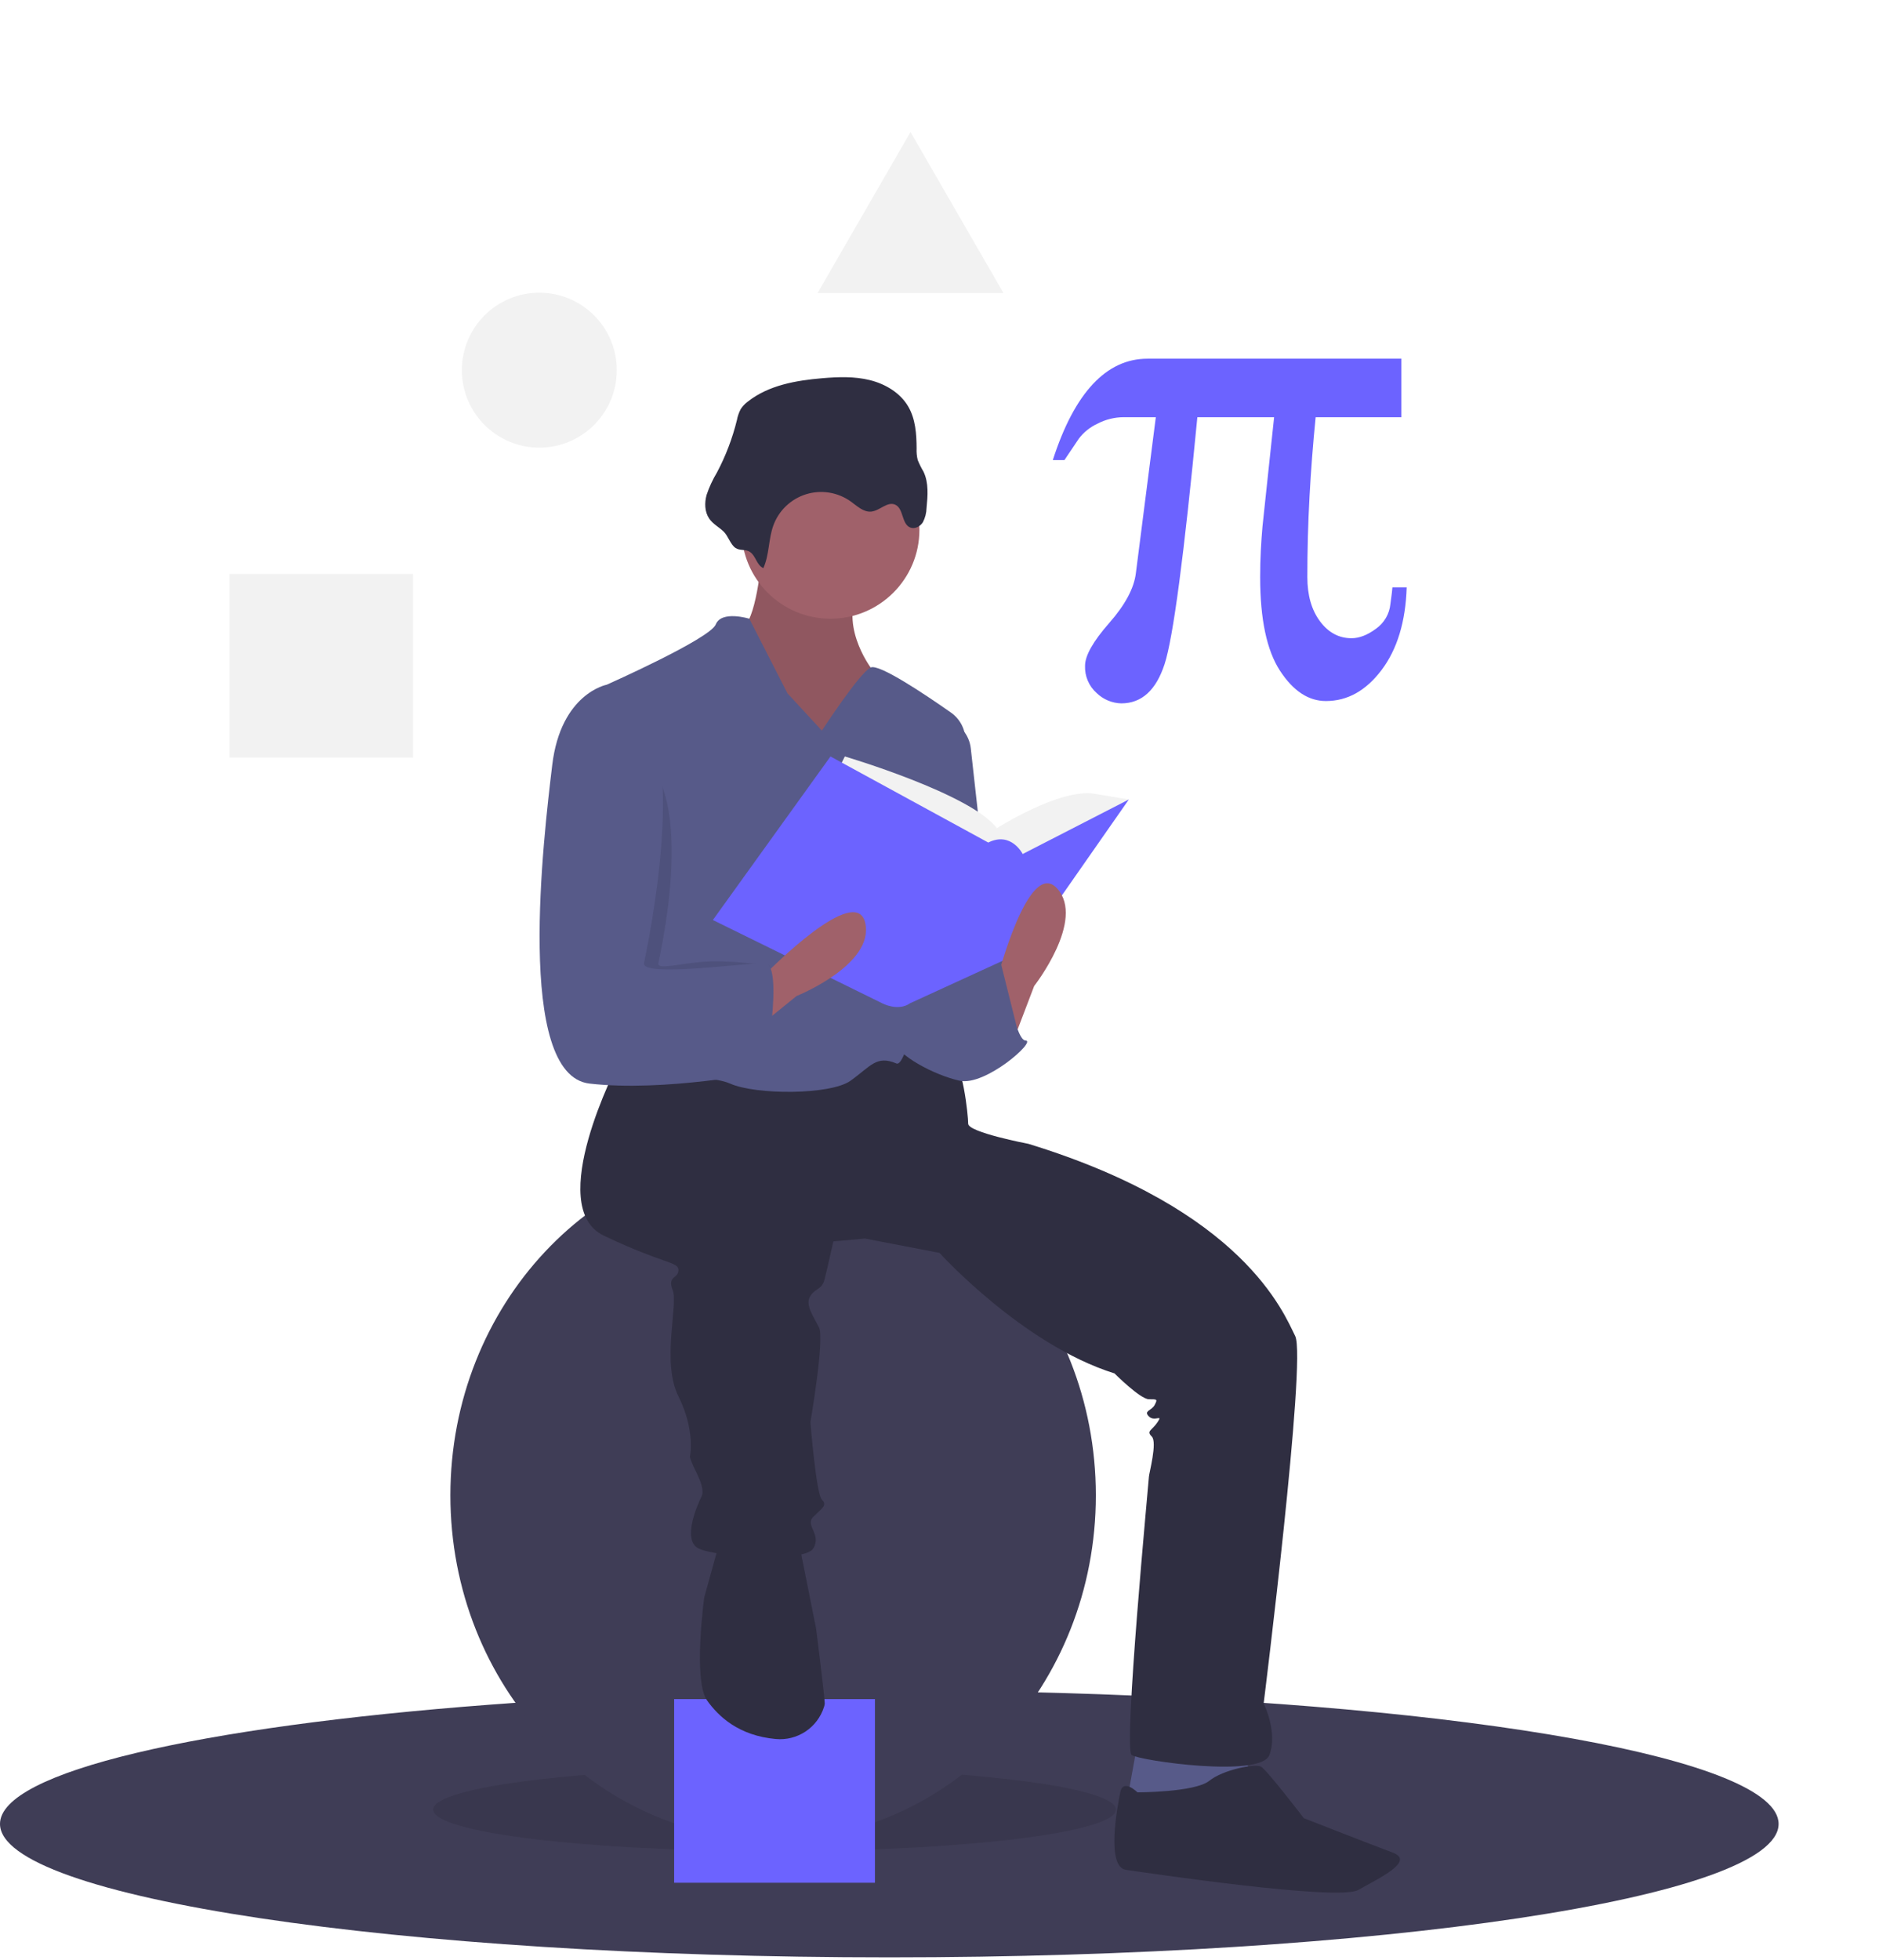 <svg width="655" height="683" viewBox="0 0 655 683" fill="none" xmlns="http://www.w3.org/2000/svg">
<g id="undraw_mathematics_-4-otb 1" clip-path="url(#clip0_0_1)">
<path id="Vector" d="M620 635.614C620 661.294 481.21 682.114 310 682.114C138.79 682.114 0 661.294 0 635.614C0 617.434 69.57 601.684 170.96 594.044C212.77 590.884 260.01 589.114 310 589.114C330.55 589.114 350.63 589.414 370.05 589.984C512.52 594.184 620 613.013 620 635.614Z" fill="#3F3D56"/>
<path id="Vector_2" opacity="0.1" d="M270 645.114C335.722 645.114 389 638.622 389 630.614C389 622.605 335.722 616.114 270 616.114C204.278 616.114 151 622.605 151 630.614C151 638.622 204.278 645.114 270 645.114Z" fill="black"/>
<path id="Vector_3" d="M269.5 641.114C331.632 641.114 382 587.388 382 521.114C382 454.839 331.632 401.114 269.5 401.114C207.368 401.114 157 454.839 157 521.114C157 587.388 207.368 641.114 269.5 641.114Z" fill="#3F3D56"/>
<path id="Vector_4" d="M305 592.114H235V656.114H305V592.114Z" fill="#6C63FF"/>
<path id="Vector_5" d="M396.5 607.614L392.5 629.614L418.5 633.614L435.5 623.614L434.5 607.614H396.5Z" fill="#575A89"/>
<path id="Vector_6" d="M265.5 194.614C265.5 194.614 263.5 217.614 258.5 218.614C253.5 219.614 269.5 259.614 269.5 259.614H293.5L312.5 254.614L303.5 232.614C303.5 232.614 291.5 216.614 300.5 203.614C309.5 190.614 265.5 194.614 265.5 194.614Z" fill="#A0616A"/>
<path id="Vector_7" opacity="0.1" d="M265.5 194.614C265.5 194.614 263.5 217.614 258.5 218.614C253.5 219.614 269.5 259.614 269.5 259.614H293.5L312.5 254.614L303.5 232.614C303.5 232.614 291.5 216.614 300.5 203.614C309.5 190.614 265.5 194.614 265.5 194.614Z" fill="black"/>
<path id="Vector_8" d="M215.5 370.614C215.5 370.614 189.5 420.614 210.5 430.614C231.5 440.614 236.5 439.614 236.5 442.614C236.5 445.614 232.5 444.614 234.5 449.614C236.5 454.614 230.5 474.614 236.5 486.614C242.5 498.614 240.5 507.614 240.5 507.614C240.5 507.614 240.5 508.614 242.5 512.614C244.5 516.614 245.5 519.614 244.5 521.614C243.5 523.614 237.5 536.614 243.5 539.614C249.5 542.614 280.5 544.614 283.5 539.614C286.5 534.614 280.5 531.614 283.5 528.614C286.5 525.614 288.5 524.614 286.5 522.614C284.5 520.614 282.5 495.614 282.5 495.614C282.5 495.614 287.5 466.614 285.5 462.614C283.5 458.614 280.5 454.614 282.5 451.614C284.5 448.614 286.5 449.614 287.5 445.614C288.5 441.614 290.5 432.614 290.5 432.614L301.5 431.614L327.5 436.614C327.5 436.614 356.5 468.614 388.5 478.614C388.5 478.614 397.5 487.614 400.5 487.614C403.5 487.614 403.5 487.614 402.5 489.614C401.5 491.614 398.5 491.614 400.5 493.614C402.5 495.614 405.5 492.614 403.5 495.614C401.5 498.614 399.5 498.614 401.5 500.614C403.5 502.614 400.5 513.614 400.5 514.614C400.5 515.614 391.5 609.614 394.5 611.614C397.5 613.614 439.5 619.614 442.5 611.614C445.5 603.614 440.5 593.614 440.5 593.614C440.5 593.614 455.5 473.614 451.5 465.614C447.5 457.614 433.5 421.614 358.5 398.614C358.5 398.614 337.5 394.614 337.5 391.614C337.5 388.614 335.5 369.614 331.5 368.614C327.5 367.614 304.5 366.614 304.5 366.614L275.5 375.614L235.5 368.614L215.5 370.614Z" fill="#2F2E41"/>
<path id="Vector_9" d="M250.5 538.614L245.5 556.614C245.5 556.614 241.5 585.614 246.5 592.614C250.427 598.112 257.44 604.844 270.444 606.026C274.089 606.36 277.739 605.44 280.79 603.419C283.841 601.397 286.11 598.395 287.223 594.908C287.372 594.491 287.465 594.055 287.5 593.614C287.5 591.614 284.5 567.614 284.5 567.614L279.5 542.614L278.5 535.614L250.5 538.614Z" fill="#2F2E41"/>
<path id="Vector_10" d="M396.5 624.614C396.5 624.614 391.5 619.614 390.5 624.614C389.5 629.614 385.5 650.614 392.5 651.614C399.5 652.614 466.5 662.614 473.5 658.614C480.5 654.614 493.5 648.614 485.5 645.614C477.5 642.614 454.5 633.614 454.5 633.614C454.5 633.614 441.5 616.614 439.5 615.614C437.5 614.614 426.5 616.614 421.5 620.614C416.5 624.614 396.5 624.614 396.5 624.614Z" fill="#2F2E41"/>
<path id="Vector_11" d="M289.5 215.614C306.621 215.614 320.5 201.734 320.5 184.614C320.5 167.493 306.621 153.614 289.5 153.614C272.379 153.614 258.5 167.493 258.5 184.614C258.5 201.734 272.379 215.614 289.5 215.614Z" fill="#A0616A"/>
<path id="Vector_12" d="M286.5 254.614L274.5 241.614L261.199 215.614C261.199 215.614 251.5 212.614 249.5 217.614C247.5 222.614 211.5 238.614 211.5 238.614C211.5 238.614 220.5 322.614 216.5 330.614C212.5 338.614 205.5 370.614 211.5 373.614C217.5 376.614 245.5 373.614 254.5 377.614C263.5 381.614 289.5 381.614 296.5 376.614C303.5 371.614 305.5 367.614 312.5 370.614C318.459 373.168 332.391 285.853 336.402 259.833C336.74 257.647 336.459 255.411 335.592 253.377C334.724 251.343 333.305 249.592 331.494 248.323C322.521 242.029 306.361 231.183 303.5 232.614C299.5 234.614 286.5 254.614 286.5 254.614Z" fill="#575A89"/>
<path id="Vector_13" d="M329.5 250.614C331.848 251.201 333.961 252.492 335.553 254.315C337.146 256.137 338.143 258.404 338.411 260.809L346.5 333.614C346.5 333.614 326.5 376.614 316.5 347.614C306.5 318.614 329.5 250.614 329.5 250.614Z" fill="#575A89"/>
<path id="Vector_14" d="M327.5 340.614L349.5 334.614C349.5 334.614 353.5 362.614 357.5 362.614C361.5 362.614 343.5 378.614 334.5 376.614C325.5 374.614 312.5 367.614 311.5 362.614C310.5 357.614 320.5 336.614 320.5 336.614L327.5 340.614Z" fill="#575A89"/>
<path id="Vector_15" d="M266.098 197.987C268.206 193.339 267.84 187.917 269.583 183.12C270.516 180.551 272.03 178.233 274.008 176.347C275.985 174.461 278.372 173.057 280.981 172.245C283.591 171.434 286.353 171.237 289.051 171.67C291.749 172.102 294.311 173.153 296.536 174.739C298.778 176.338 301.025 178.583 303.762 178.278C306.708 177.95 309.337 174.662 312.046 175.867C315.049 177.202 314.238 182.584 317.28 183.827C318.881 184.481 320.773 183.474 321.697 182.011C322.505 180.474 322.945 178.771 322.983 177.035C323.402 172.77 323.782 168.256 321.932 164.39C321.154 163.08 320.476 161.712 319.904 160.3C319.58 158.981 319.45 157.622 319.518 156.266C319.501 151.253 319.135 146.024 316.613 141.691C313.813 136.884 308.638 133.81 303.239 132.469C297.84 131.128 292.184 131.334 286.641 131.803C277.478 132.579 267.922 134.241 260.703 139.938C259.721 140.655 258.877 141.542 258.209 142.557C257.576 143.764 257.128 145.059 256.881 146.399C255.32 152.755 252.98 158.894 249.914 164.676C248.438 167.127 247.233 169.731 246.318 172.441C245.553 175.196 245.604 178.335 247.207 180.702C248.512 182.63 250.597 183.657 252.236 185.233C253.86 186.794 254.62 189.797 256.419 190.979C257.989 192.012 259.87 191.283 261.472 192.377C263.528 193.782 263.676 196.861 266.098 197.987Z" fill="#2F2E41"/>
<path id="Vector_16" d="M291.5 269.614L294.5 263.614C294.5 263.614 338.5 276.614 347.5 288.614C347.5 288.614 369.5 274.614 381.5 276.614L393.5 278.614L356.5 311.614L309.5 307.614L291.5 269.614Z" fill="#F2F2F2"/>
<path id="Vector_17" d="M289.5 263.614L248.5 320.614L307.5 349.614C307.5 349.614 313.016 352.614 317.258 349.614L356.5 331.614L393.5 278.614L356.5 297.614C356.5 297.614 352.5 289.614 344.5 293.614L289.5 263.614Z" fill="#6C63FF"/>
<path id="Vector_18" d="M352.5 364.614L360.5 343.614C360.5 343.614 378.5 320.614 368.5 309.614C358.5 298.614 347.5 341.614 347.5 341.614L352.5 364.614Z" fill="#A0616A"/>
<path id="Vector_19" d="M260.198 361.262L277.654 347.11C277.654 347.11 304.764 336.245 301.632 321.713C298.501 307.18 267.412 338.858 267.412 338.858L260.198 361.262Z" fill="#A0616A"/>
<path id="Vector_20" opacity="0.1" d="M217 260.114H216C216 260.114 200.5 241.614 197.5 266.614C194.5 291.614 184.5 374.614 210.5 377.614C236.5 380.614 255 365.114 255 365.114C255 365.114 274 336.114 267 336.114C263.613 336.114 254.402 334.592 246 335.114C237.037 335.67 228.984 338.194 229.5 335.614C230.5 330.614 245 267.114 217 260.114Z" fill="black"/>
<path id="Vector_21" d="M215.5 240.614L211.5 238.614C211.5 238.614 195.5 241.614 192.5 266.614C189.5 291.614 179.5 374.614 205.5 377.614C231.5 380.614 266.5 373.614 266.5 373.614C266.5 373.614 273.5 335.614 266.5 335.614C259.5 335.614 223.5 340.614 224.5 335.614C225.5 330.614 243.5 247.614 215.5 240.614Z" fill="#575A89"/>
<path id="Vector_22" d="M338 353.114L349.027 336.213L356 364.114L338 372.114V353.114Z" fill="#575A89"/>
<g id="Circle">
<path id="Vector_23" d="M188 156C202.912 156 215 143.912 215 129C215 114.088 202.912 102 188 102C173.088 102 161 114.088 161 129C161 143.912 173.088 156 188 156Z" fill="#F2F2F2"/>
</g>
<g id="Triangle">
<path id="Vector_24" d="M317.397 46L333.596 74.057L349.794 102.114H317.397H285L301.198 74.057L317.397 46Z" fill="#F2F2F2"/>
</g>
<g id="Square">
<g id="Square_2">
<path id="Vector_25" d="M144 200H80V264H144V200Z" fill="#F2F2F2"/>
</g>
</g>
<g id="Pi">
<path id="Vector_26" d="M490.359 204.691C489.972 216.661 487.057 226.256 481.614 233.475C476.17 240.694 469.703 244.304 462.212 244.305C456.111 244.305 450.764 240.772 446.17 233.706C441.575 226.641 439.277 215.772 439.278 201.1C439.278 197.857 439.355 194.768 439.51 191.834C439.664 188.9 439.857 186.12 440.089 183.494L444.143 145.386H417.386C412.753 193.571 408.95 222.239 405.977 231.39C403.003 240.54 397.965 245.115 390.861 245.116C387.655 245.037 384.595 243.755 382.29 241.525C380.953 240.341 379.896 238.874 379.195 237.232C378.494 235.589 378.166 233.811 378.236 232.027C378.236 228.476 381.035 223.515 386.633 217.143C392.231 210.772 395.339 204.961 395.957 199.71L402.907 145.386H391.672C388.505 145.405 385.388 146.179 382.579 147.645C379.995 148.832 377.746 150.643 376.035 152.915L371.054 160.328H367C370.783 148.591 375.435 139.769 380.958 133.861C386.478 127.954 392.829 125 400.012 125H488.506V145.386H458.622C457.695 154.653 456.981 163.919 456.479 173.185C455.976 182.452 455.725 191.757 455.726 201.1C455.726 207.433 457.193 212.568 460.128 216.506C463.061 220.444 466.729 222.413 471.131 222.413C473.833 222.413 476.671 221.312 479.645 219.112C481.057 218.121 482.238 216.837 483.108 215.348C483.977 213.859 484.515 212.199 484.683 210.482C484.915 208.785 485.089 207.453 485.205 206.486C485.32 205.522 485.378 204.923 485.378 204.691L490.359 204.691Z" fill="#6C63FF"/>
</g>
</g>
<defs>
<clipPath id="clip0_0_1">
<rect width="654.237" height="682.114" fill="white"/>
</clipPath>
</defs>
</svg>
